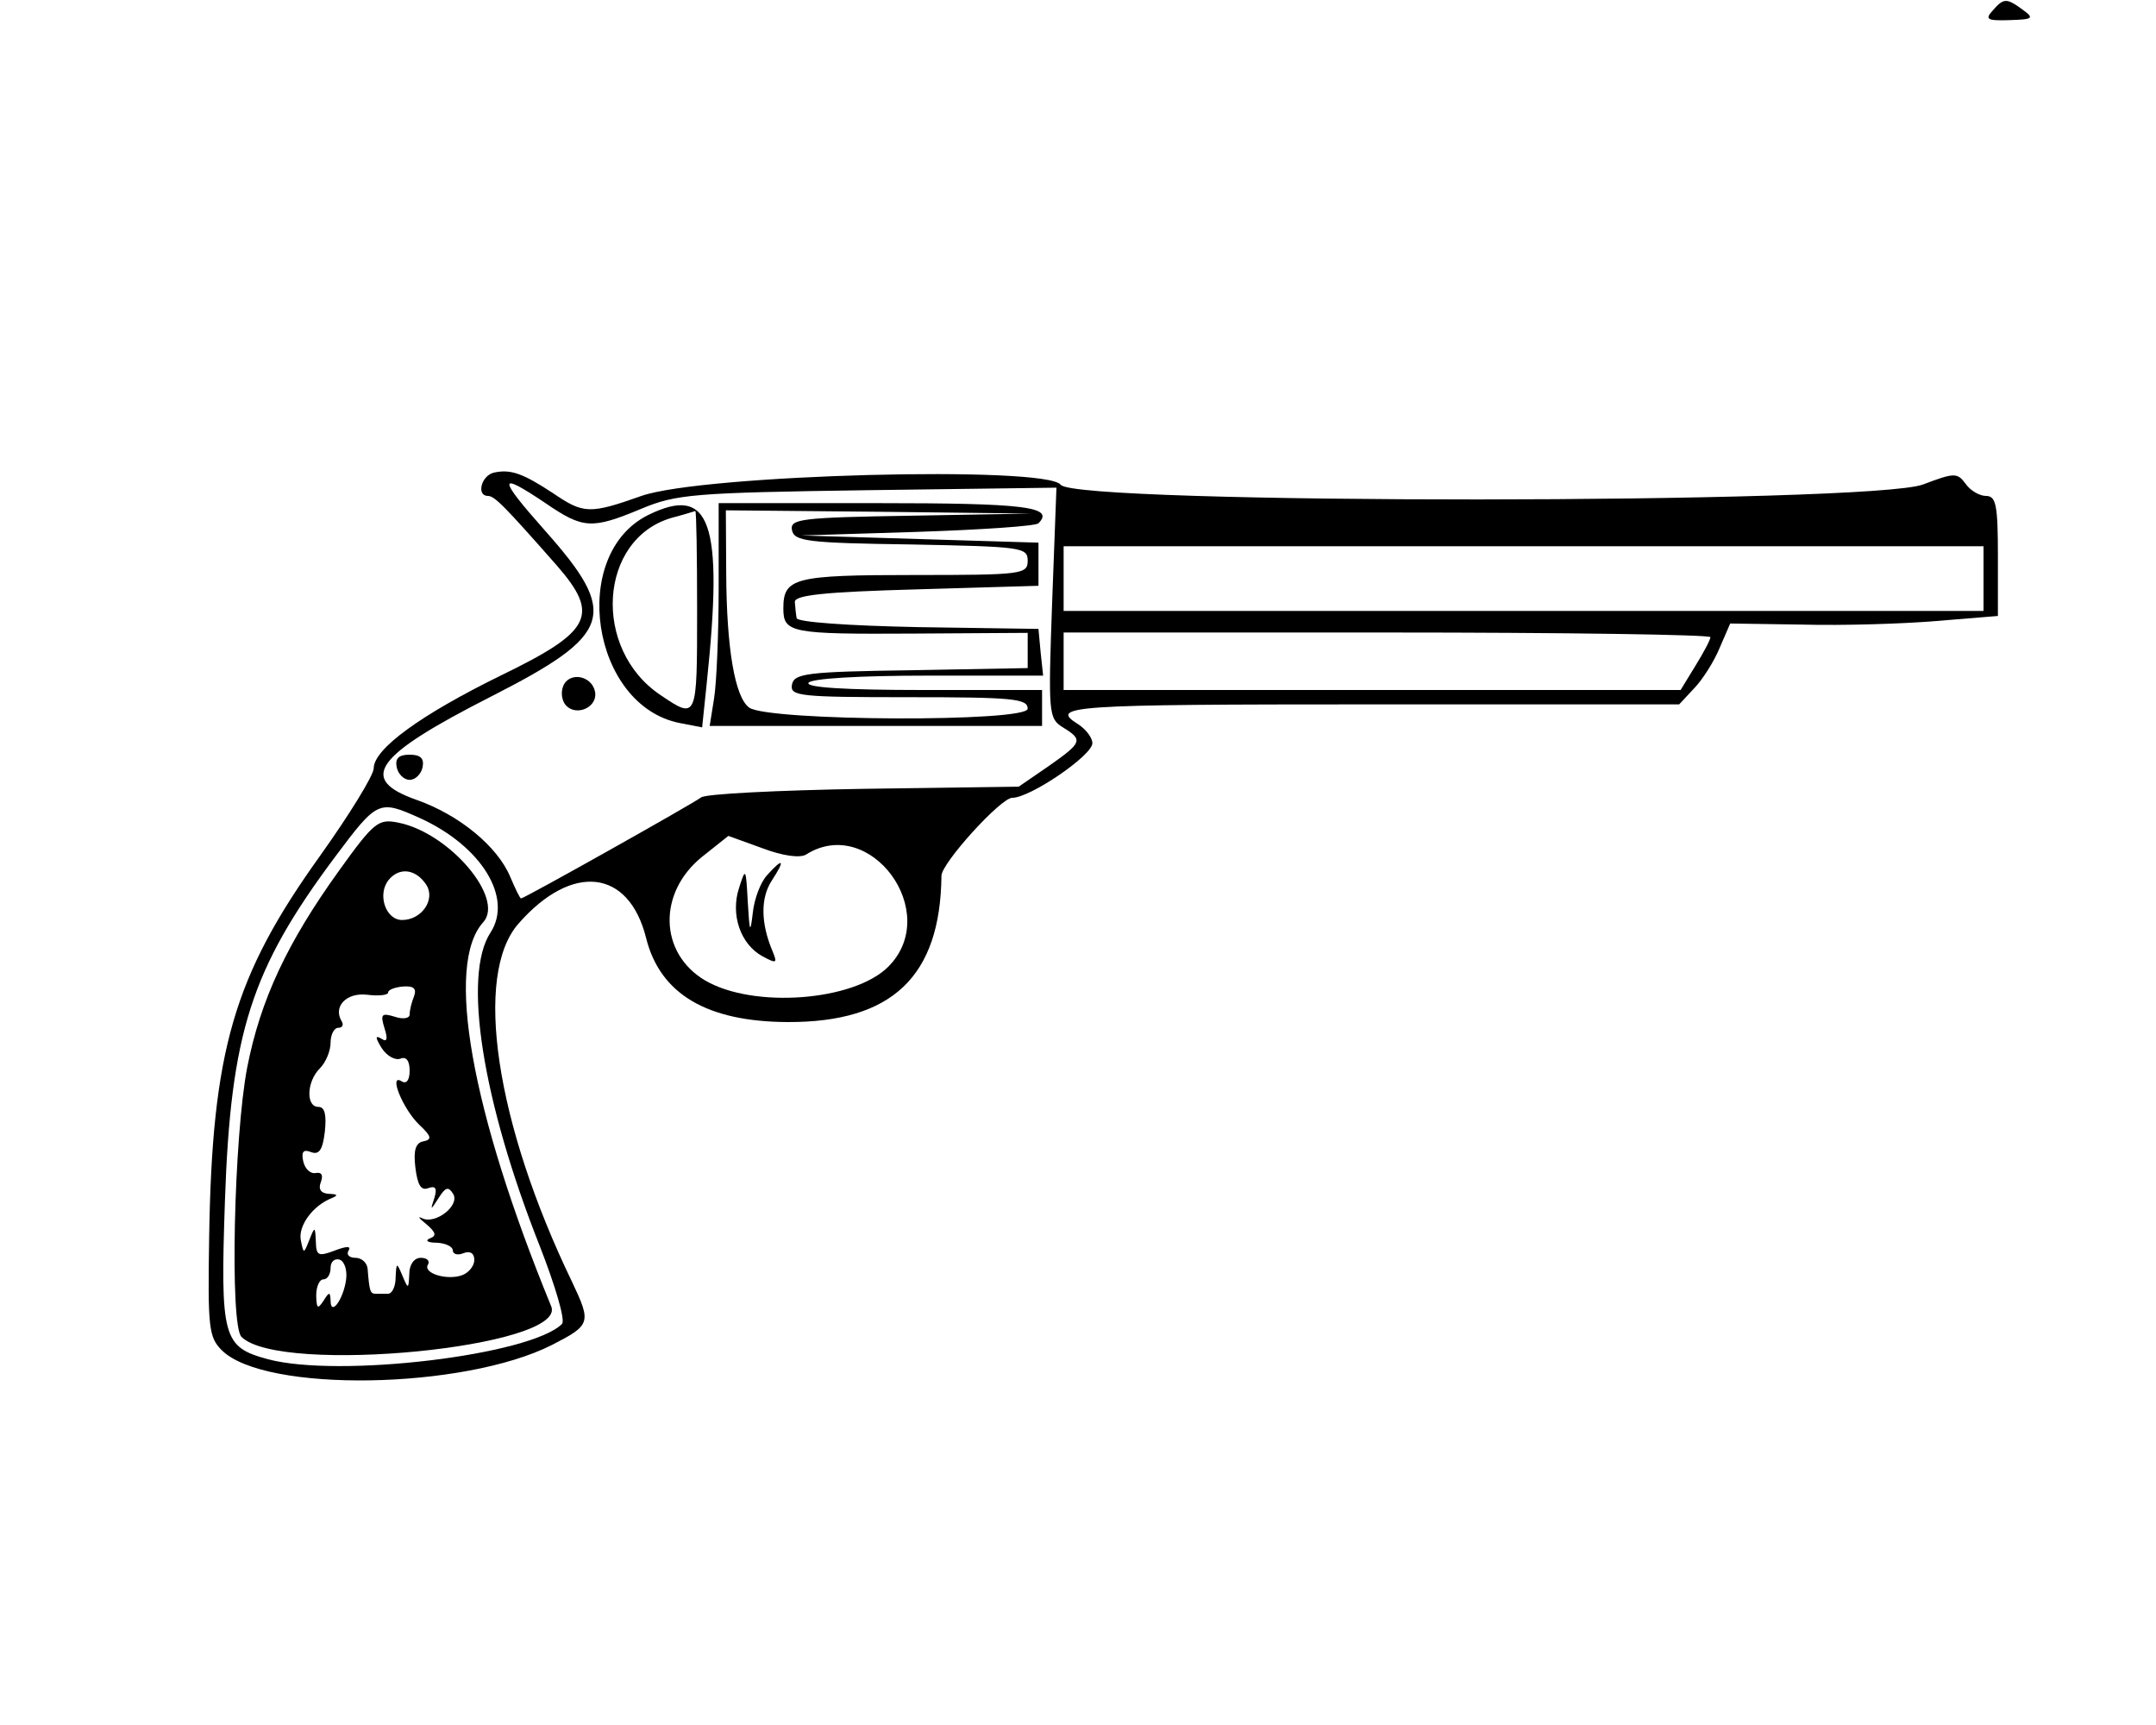 <svg xmlns="http://www.w3.org/2000/svg" version="1.0" width="300pt" height="240pt" viewBox="0 0 300 240" preserveAspectRatio="xMidYMid meet">
<g transform="translate(0,240) scale(0.05,-0.05)" fill="#{$carousel-control-color}" stroke="none">
<path d="M5545 4770 c-22 -24 -14 -28 47 -26 66 2 70 5 37 29 -45 33 -53 33 -84 -3z"/>
<path d="M1375 3485 c-36 -8 -50 -65 -17 -65 18 0 45 -27 192 -194 120 -138 97 -183 -157 -306 -222 -109 -353 -204 -353 -258 0 -19 -67 -128 -149 -243 -241 -336 -301 -542 -309 -1065 -4 -248 -1 -275 35 -311 119 -119 674 -110 920 15 107 55 109 61 55 175 -213 441 -275 854 -149 997 149 170 307 152 355 -40 39 -156 169 -233 394 -234 291 -1 425 127 428 407 0 35 165 217 197 217 50 0 223 118 223 152 0 15 -18 39 -40 53 -82 51 -21 55 817 55 l856 0 42 45 c24 25 56 76 71 113 l29 67 201 -3 c111 -3 279 2 373 10 l171 14 0 167 c0 141 -5 167 -33 167 -18 0 -44 15 -57 34 -23 31 -31 31 -118 -2 -144 -55 -2360 -56 -2400 -1 -40 54 -996 29 -1167 -31 -144 -51 -161 -50 -245 7 -85 56 -119 68 -165 58z m143 -85 c105 -72 129 -73 266 -16 98 41 145 45 631 52 l525 7 -12 -320 c-11 -310 -10 -322 30 -347 57 -35 54 -42 -40 -108 l-83 -57 -431 -6 c-238 -4 -442 -14 -453 -24 -22 -17 -492 -281 -501 -281 -3 0 -16 27 -30 60 -35 84 -141 172 -260 214 -165 58 -119 122 207 288 338 172 357 228 151 460 -134 151 -134 168 0 78z m4002 -210 l0 -90 -1280 0 -1280 0 0 90 0 90 1280 0 1280 0 0 -90z m-760 -163 c0 -7 -19 -43 -42 -80 l-41 -67 -859 0 -858 0 0 80 0 80 900 0 c495 0 900 -6 900 -13z m-3590 -504 c170 -78 258 -221 195 -318 -78 -119 -23 -468 137 -872 43 -110 72 -207 62 -217 -87 -87 -622 -151 -819 -98 -125 34 -132 59 -119 441 16 467 73 644 306 956 119 159 122 160 238 108z m1073 -101 c178 113 380 -161 229 -312 -96 -96 -376 -117 -510 -38 -128 76 -132 244 -8 344 l73 58 94 -34 c58 -22 105 -28 122 -18z"/>
<path d="M1804 3367 c-222 -110 -158 -531 88 -579 l62 -12 13 125 c47 447 10 551 -163 466z m136 -267 c0 -302 0 -303 -102 -234 -191 128 -172 434 31 493 34 9 63 18 66 19 3 1 5 -124 5 -278z"/>
<path d="M2000 3165 c0 -129 -6 -269 -13 -310 l-12 -75 462 0 463 0 0 50 0 50 -331 0 c-216 0 -327 7 -319 20 7 12 141 20 332 20 l321 0 -7 65 -6 65 -335 5 c-198 4 -336 14 -338 25 -2 11 -4 31 -5 45 -1 19 83 28 338 35 l340 10 0 60 0 60 -330 10 -330 10 323 10 c178 6 330 16 337 24 46 46 -37 56 -451 56 l-439 0 0 -235z m534 200 c-306 -5 -336 -9 -330 -40 6 -31 42 -36 331 -40 308 -6 325 -8 325 -45 0 -38 -15 -40 -316 -40 -334 0 -364 -8 -364 -93 0 -68 21 -72 362 -70 l318 2 0 -49 0 -49 -325 -6 c-291 -4 -325 -9 -331 -40 -6 -32 20 -35 325 -35 290 0 331 -4 331 -32 0 -38 -722 -35 -775 3 -40 29 -63 165 -64 374 l-1 175 425 -4 425 -5 -336 -6z"/>
<path d="M1567 2890 c-7 -18 -3 -42 9 -54 30 -30 88 -3 80 39 -9 46 -73 57 -89 15z"/>
<path d="M1104 2665 c4 -19 20 -35 36 -35 16 0 32 16 36 35 5 25 -6 35 -36 35 -30 0 -41 -10 -36 -35z"/>
<path d="M944 2378 c-144 -200 -219 -359 -256 -548 -37 -192 -49 -717 -16 -750 107 -107 909 -29 862 85 -223 543 -296 952 -189 1069 60 67 -95 249 -237 277 -55 11 -67 2 -164 -133z m243 -41 c25 -41 -14 -97 -68 -97 -46 0 -70 72 -37 112 30 36 76 30 105 -15z m-35 -310 c-7 -17 -12 -39 -12 -50 0 -11 -19 -14 -42 -6 -36 11 -40 7 -28 -32 10 -31 7 -40 -9 -29 -17 10 -17 3 1 -26 14 -22 37 -35 52 -30 16 7 26 -5 26 -33 0 -27 -9 -38 -22 -30 -38 24 3 -77 49 -121 34 -32 36 -41 11 -46 -21 -4 -28 -24 -22 -73 6 -49 16 -65 36 -57 20 7 25 0 17 -27 -12 -36 -11 -36 12 0 19 30 27 32 40 11 20 -32 -49 -86 -86 -68 -14 7 -9 0 11 -16 27 -23 30 -33 10 -40 -14 -6 -6 -12 19 -12 25 -1 45 -11 45 -21 0 -11 14 -15 30 -8 18 7 30 0 30 -19 0 -16 -15 -35 -33 -42 -42 -16 -111 5 -96 29 6 11 -3 19 -20 19 -18 0 -32 -18 -32 -45 -2 -43 -3 -43 -19 -5 -16 38 -17 38 -19 -5 0 -25 -10 -45 -21 -45 -11 0 -27 0 -35 0 -15 0 -17 8 -22 70 -2 17 -17 30 -34 30 -17 0 -26 9 -19 20 8 13 -5 13 -39 0 -45 -17 -51 -14 -52 25 -2 43 -3 43 -18 5 -16 -40 -16 -40 -24 0 -7 39 33 95 86 116 19 8 17 11 -7 12 -23 1 -31 13 -23 33 7 19 2 28 -14 25 -15 -3 -30 11 -35 32 -6 27 0 35 22 26 22 -8 32 6 38 57 5 47 0 69 -18 69 -35 0 -33 70 4 107 17 17 30 49 30 72 0 22 10 41 21 41 12 0 16 8 10 18 -25 41 13 81 71 74 32 -4 58 -1 58 6 0 8 19 15 42 17 30 2 38 -6 30 -28z m-189 -789 c-8 -55 -43 -102 -43 -57 -1 25 -4 25 -20 -1 -16 -24 -19 -21 -20 15 0 25 9 45 20 45 11 0 20 14 20 32 0 17 11 27 25 23 14 -5 22 -30 18 -57z"/>
<path d="M2135 2365 c-18 -19 -36 -66 -40 -105 -7 -60 -9 -55 -14 30 -5 95 -6 97 -24 40 -25 -75 4 -158 65 -191 39 -21 42 -20 28 14 -33 78 -34 148 -2 197 38 58 32 65 -13 15z"/>
</g>
</svg>